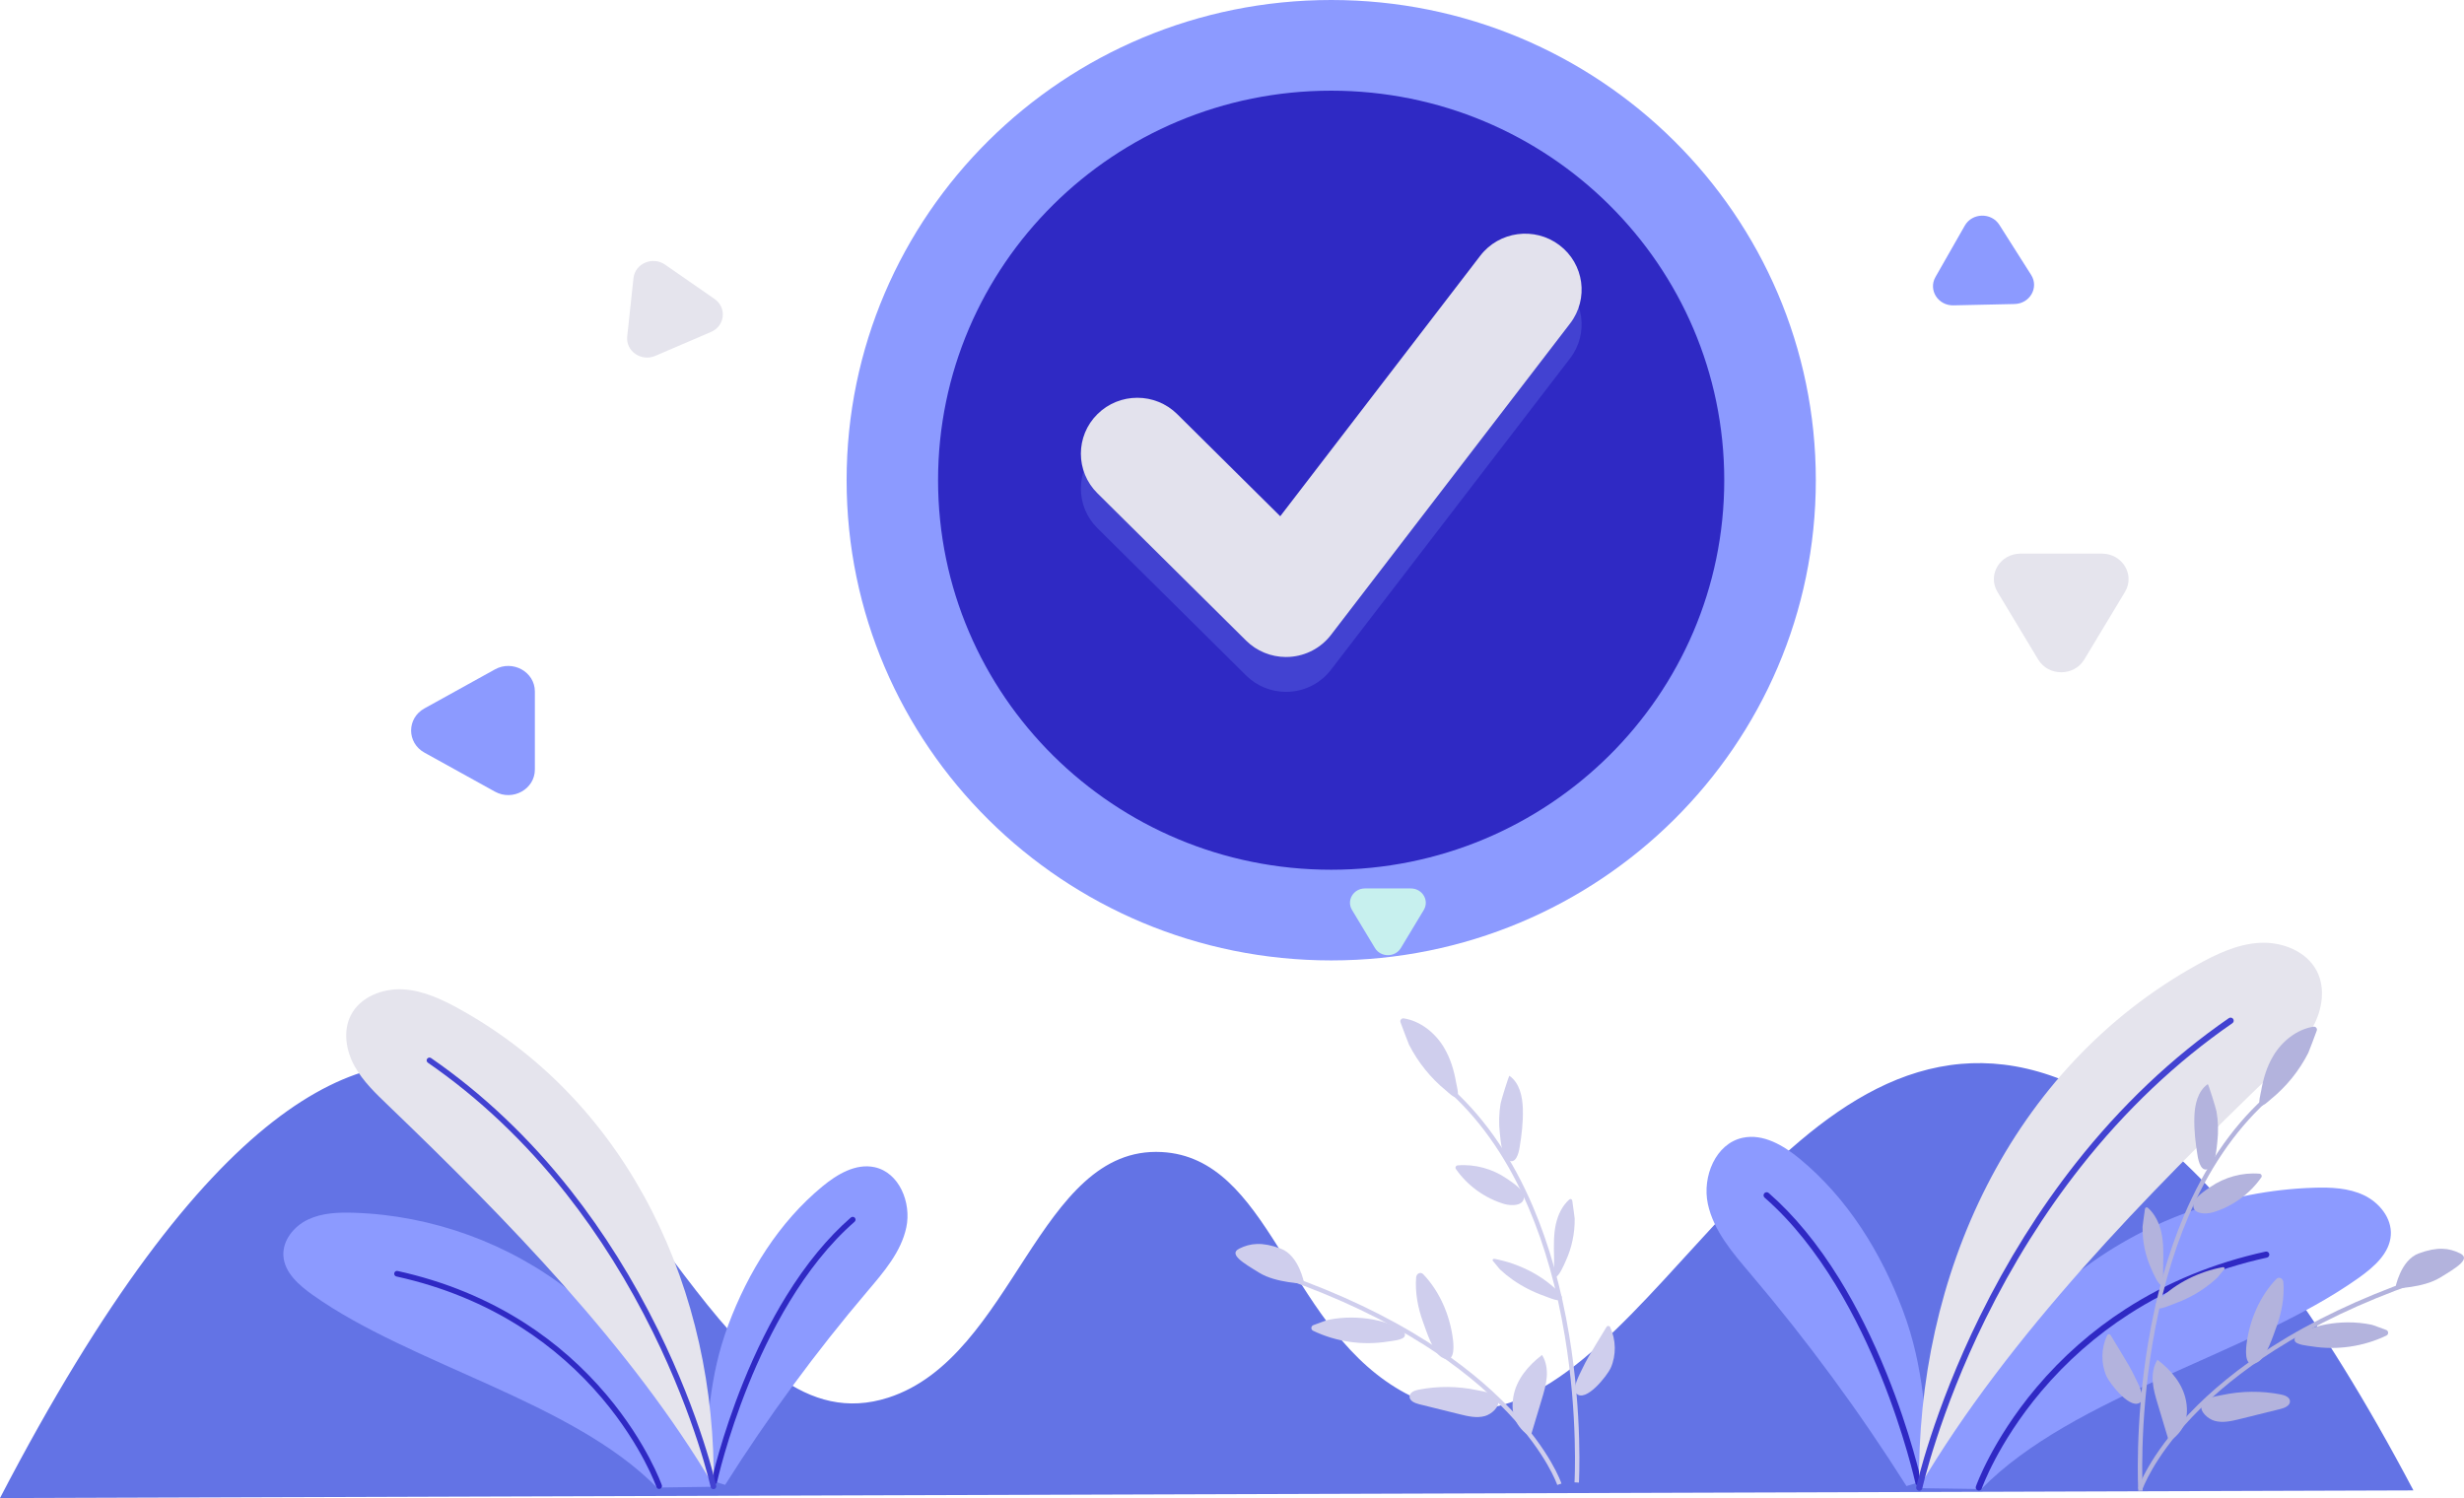 <svg width="449" height="273" viewBox="0 0 449 273" fill="none" xmlns="http://www.w3.org/2000/svg">
<g clip-path="url(#clip0_2838_10348)">
<path d="M0 273C37.995 199.966 66.066 189.082 85.59 195.219C118.08 205.432 131.973 264.368 161.891 254.693C184.776 247.292 189.187 208.747 211.682 209.945C231.268 210.987 234.339 240.549 254.313 252.865C290.748 275.332 314.003 197.606 357.389 193.877C377.167 192.177 404.899 205.528 439.786 271.606C293.192 272.07 146.596 272.534 0.001 273H0Z" fill="#6373E5"/>
<path d="M351.965 269.433C350.706 258.256 350.715 249.392 346.766 238.849C342.818 228.306 336.685 218.379 327.964 211.184C325.019 208.754 321.317 206.548 317.57 207.344C312.609 208.399 310.164 214.449 311.206 219.37C312.247 224.292 315.719 228.298 318.985 232.147C329.353 244.358 338.857 257.291 347.405 270.816L351.965 269.433Z" fill="#8C9AFF"/>
<path d="M349.585 270.718C349.324 270.718 349.089 270.539 349.031 270.276C349.013 270.189 347.086 261.464 342.743 250.731C338.746 240.851 331.823 227.194 321.552 218.253C321.317 218.049 321.294 217.694 321.5 217.461C321.706 217.228 322.065 217.205 322.3 217.409C326.917 221.428 331.254 226.702 335.192 233.079C338.335 238.171 341.231 243.975 343.802 250.333C348.177 261.151 350.119 269.952 350.14 270.04C350.206 270.343 350.011 270.642 349.706 270.707C349.666 270.715 349.625 270.72 349.586 270.72L349.585 270.718Z" fill="#2F29C4"/>
<path d="M349.703 271.198C353.65 256.121 365.852 242.062 378.129 232.336C390.405 222.611 405.905 216.949 421.614 216.452C424.73 216.353 427.96 216.477 430.769 217.816C433.577 219.155 435.864 221.99 435.665 225.073C435.449 228.421 432.564 230.92 429.813 232.875C410.111 246.877 377.941 254.137 361.035 271.359L349.703 271.198Z" fill="#8C9AFF"/>
<path d="M360.591 271.635C360.529 271.635 360.467 271.625 360.405 271.603C360.109 271.501 359.952 271.182 360.055 270.889C360.085 270.802 360.82 268.718 362.552 265.439C364.146 262.421 366.921 257.787 371.09 252.845C375.776 247.291 381.234 242.487 387.311 238.566C394.906 233.666 403.495 230.141 412.838 228.089C413.144 228.021 413.446 228.212 413.514 228.516C413.582 228.819 413.389 229.118 413.083 229.185C403.884 231.206 395.431 234.673 387.957 239.491C381.976 243.345 376.604 248.069 371.99 253.529C367.882 258.392 365.147 262.951 363.576 265.922C361.873 269.142 361.133 271.237 361.125 271.257C361.045 271.49 360.824 271.635 360.589 271.635H360.591Z" fill="#2F29C4"/>
<path d="M349.708 271.037C349.166 232.414 366.347 194.728 400.343 175.833C403.908 173.851 407.719 172.032 411.801 171.819C415.884 171.605 420.31 173.35 422.175 176.955C423.8 180.098 423.174 184.008 421.475 187.112C419.776 190.216 417.137 192.692 414.58 195.152C391.316 217.515 366.066 243.309 349.709 271.039L349.708 271.037Z" fill="#E5E4ED"/>
<path d="M349.74 271.678C349.699 271.678 349.659 271.674 349.619 271.665C349.313 271.599 349.119 271.3 349.185 270.997C349.215 270.86 352.258 257.193 360.762 239.924C365.756 229.782 371.63 220.394 378.222 212.019C386.466 201.545 395.861 192.638 406.147 185.546C406.404 185.369 406.757 185.431 406.935 185.686C407.114 185.941 407.051 186.291 406.794 186.468C396.606 193.493 387.299 202.318 379.127 212.696C372.585 221.004 366.753 230.322 361.793 240.388C353.344 257.541 350.32 271.1 350.29 271.235C350.232 271.498 349.998 271.678 349.737 271.678H349.74Z" fill="#4242D1"/>
<path d="M127.977 269.333C129.125 259.139 129.118 251.053 132.719 241.437C136.32 231.821 141.914 222.766 149.869 216.204C152.555 213.988 155.933 211.975 159.35 212.702C163.874 213.663 166.105 219.182 165.154 223.672C164.203 228.161 161.039 231.815 158.059 235.324C148.603 246.462 139.934 258.258 132.137 270.595L127.977 269.334V269.333Z" fill="#8C9AFF"/>
<path d="M130.157 270.505C130.395 270.505 130.609 270.342 130.661 270.102C130.678 270.023 132.436 262.065 136.398 252.275C140.045 243.262 146.358 230.806 155.726 222.65C155.94 222.463 155.961 222.14 155.773 221.927C155.584 221.714 155.259 221.694 155.044 221.88C150.832 225.547 146.877 230.355 143.286 236.173C140.42 240.818 137.777 246.111 135.432 251.91C131.442 261.777 129.67 269.804 129.652 269.883C129.592 270.159 129.769 270.432 130.049 270.493C130.086 270.5 130.122 270.504 130.158 270.504L130.157 270.505Z" fill="#2F29C4"/>
<path d="M130.051 270.942C126.45 257.192 115.321 244.367 104.123 235.496C92.927 226.626 78.789 221.461 64.461 221.009C61.62 220.919 58.673 221.032 56.111 222.253C53.549 223.474 51.462 226.06 51.644 228.872C51.841 231.925 54.472 234.206 56.981 235.988C74.952 248.758 104.295 255.381 119.713 271.089L130.049 270.942H130.051Z" fill="#8C9AFF"/>
<path d="M120.114 271.34C120.17 271.34 120.227 271.332 120.282 271.312C120.552 271.22 120.694 270.928 120.602 270.661C120.575 270.582 119.905 268.68 118.324 265.689C116.87 262.937 114.34 258.709 110.537 254.203C106.263 249.138 101.284 244.755 95.741 241.178C88.812 236.709 80.979 233.493 72.457 231.621C72.179 231.559 71.903 231.734 71.841 232.01C71.779 232.286 71.954 232.561 72.234 232.621C80.625 234.465 88.335 237.627 95.153 242.02C100.607 245.535 105.506 249.843 109.715 254.825C113.463 259.261 115.958 263.42 117.39 266.128C118.944 269.066 119.619 270.977 119.625 270.995C119.699 271.207 119.899 271.34 120.114 271.34Z" fill="#2F29C4"/>
<path d="M130.045 270.796C130.539 235.567 114.868 201.194 83.861 183.959C80.609 182.152 77.133 180.493 73.409 180.298C69.686 180.102 65.648 181.693 63.948 184.982C62.465 187.849 63.037 191.416 64.586 194.247C66.135 197.077 68.542 199.336 70.875 201.579C92.093 221.977 115.125 245.504 130.043 270.796H130.045Z" fill="#E5E4ED"/>
<path d="M130.006 271.381C130.042 271.381 130.079 271.376 130.115 271.369C130.395 271.309 130.57 271.037 130.51 270.76C130.483 270.636 127.706 258.169 119.95 242.418C115.395 233.168 110.036 224.604 104.025 216.966C96.506 207.413 87.936 199.289 78.554 192.819C78.32 192.659 77.998 192.715 77.835 192.947C77.672 193.18 77.73 193.499 77.964 193.66C87.256 200.068 95.746 208.116 103.199 217.581C109.166 225.16 114.485 233.658 119.008 242.841C126.716 258.485 129.472 270.853 129.5 270.977C129.552 271.217 129.766 271.381 130.004 271.381H130.006Z" fill="#4242D1"/>
<path d="M390.377 271.487L389.609 271.234C389.689 270.997 391.638 265.324 398.804 257.752C403 253.319 408.123 249.162 414.031 245.394C421.408 240.691 430.038 236.586 439.681 233.191L439.952 233.947C430.385 237.314 421.824 241.384 414.51 246.042C408.661 249.768 403.59 253.877 399.438 258.255C395.747 262.148 393.478 265.539 392.228 267.698C390.872 270.036 390.383 271.473 390.377 271.487Z" fill="#B3B3DD"/>
<path d="M436.469 234.789C436.469 234.789 437.372 229.668 440.764 228.415C444.156 227.162 446.286 227.422 448.296 228.415C450.307 229.408 447.655 230.999 444.61 232.851C441.566 234.702 436.469 234.791 436.469 234.791V234.789Z" fill="#B3B3DD"/>
<path d="M434.803 242.359C435.276 242.524 435.313 243.173 434.862 243.39C430.67 245.406 425.842 246.101 421.245 245.358C420.619 245.256 418.389 245.098 418.157 244.337C417.873 243.404 419.569 242.733 420.19 242.461C422.536 241.435 425.239 241.001 427.788 240.985C429.251 240.975 430.715 241.118 432.149 241.412C432.487 241.483 433.77 242 434.803 242.361V242.359Z" fill="#B3B3DD"/>
<path d="M414.793 233.087C415.264 232.595 416.023 232.938 416.081 233.667C416.302 236.426 415.755 239.253 414.816 241.823C414.178 243.571 412.999 247.303 411.451 248.208C409.172 249.54 409.15 246.811 409.37 244.998C409.922 240.477 411.849 236.159 414.791 233.088L414.793 233.087Z" fill="#B3B3DD"/>
<path d="M415.659 254.132C416.371 254.273 417.227 254.604 417.287 255.321C417.355 256.13 416.372 256.57 415.578 256.765C413.098 257.379 410.618 257.994 408.138 258.607C406.637 258.979 405.053 259.35 403.563 258.936C402.448 258.626 400.756 257.307 401.185 255.962C401.582 254.723 403.876 254.451 404.908 254.23C408.435 253.474 412.118 253.434 415.659 254.131V254.132Z" fill="#B3B3DD"/>
<path d="M395.248 262.718C394.563 260.444 393.88 258.169 393.196 255.894C392.794 254.559 392.39 253.21 392.283 251.82C392.177 250.431 392.392 248.976 393.145 247.801C395.69 249.742 397.847 252.309 398.376 255.447C398.905 258.586 397.925 260.961 395.248 262.717V262.718Z" fill="#B3B3DD"/>
<path d="M389.644 271.704C389.637 271.585 388.967 259.584 391.415 244.871C392.854 236.225 395.073 228.342 398.01 221.443C401.689 212.802 406.511 205.686 412.342 200.292L412.894 200.878C407.149 206.192 402.392 213.213 398.759 221.745C395.847 228.583 393.645 236.403 392.216 244.983C389.779 259.612 390.444 271.537 390.451 271.655L389.642 271.703L389.644 271.704Z" fill="#B3B3DD"/>
<path d="M414.248 192.41C415.842 189.749 418.518 187.587 421.568 187.103C421.982 187.037 422.313 187.435 422.166 187.823C421.67 189.128 420.779 191.575 420.617 191.891C419.797 193.503 418.806 195.03 417.669 196.441C416.532 197.85 415.247 199.145 413.839 200.289C413.523 200.545 412.318 201.769 411.849 201.434C411.444 201.147 411.96 199.24 412.037 198.786C412.418 196.561 413.081 194.361 414.249 192.411L414.248 192.41Z" fill="#B3B3DD"/>
<path d="M399.863 203.577C399.931 201.338 400.457 198.862 402.304 197.572C402.418 197.491 403.832 202.128 403.908 202.572C404.215 204.367 404.263 206.206 404.057 208.016C403.923 209.195 403.74 212.084 402.689 212.842C401.149 213.955 400.62 211.622 400.463 210.683C400.069 208.335 399.79 205.959 399.863 203.575V203.577Z" fill="#B3B3DD"/>
<path d="M411.747 213.896C412.075 213.924 412.25 214.298 412.063 214.565C409.953 217.592 406.785 219.885 403.227 220.938C402.006 221.3 399.338 221.352 399.707 219.319C399.911 218.195 401.927 216.898 402.813 216.291C405.398 214.521 408.612 213.627 411.747 213.896Z" fill="#B3B3DD"/>
<path d="M390.866 220.306C390.899 220.049 391.198 219.933 391.389 220.101C392.678 221.229 393.475 222.898 393.852 224.608C394.274 226.517 394.228 228.497 394.181 230.453C394.15 231.709 394.241 233.051 394.058 234.288C393.28 234.282 392.371 232.005 392.061 231.335C391.499 230.116 391.077 228.83 390.801 227.511C390.532 226.218 390.404 224.894 390.424 223.572C390.428 223.292 390.735 221.309 390.865 220.308L390.866 220.306Z" fill="#B3B3DD"/>
<path d="M405.036 230.927C405.292 230.878 405.484 231.122 405.327 231.297C404.824 231.858 404.217 232.69 403.988 232.904C403.269 233.574 402.491 234.2 401.662 234.778C399.94 235.978 398.004 236.966 395.934 237.696C395.403 237.883 393.6 238.696 393.065 238.412C392.281 237.995 393.287 237.014 393.629 236.68C395.107 235.233 396.891 233.993 398.848 233.013C400.762 232.055 402.857 231.341 405.037 230.927H405.036Z" fill="#B3B3DD"/>
<path d="M383.859 250.827C382.817 248.477 382.869 245.68 383.967 243.358C384.091 243.096 384.457 243.075 384.607 243.322L386.581 246.573C387.467 248.031 388.353 249.497 389.078 251.044C389.486 251.915 390.962 254.568 390.162 255.424C388.411 257.301 384.411 252.072 383.859 250.827Z" fill="#B3B3DD"/>
<path d="M283.77 270.612L284.538 270.359C284.458 270.122 282.509 264.449 275.343 256.877C271.147 252.444 266.024 248.287 260.116 244.519C252.739 239.816 244.109 235.71 234.466 232.316L234.195 233.072C243.762 236.439 252.323 240.509 259.637 245.167C265.486 248.893 270.557 253.002 274.709 257.38C278.4 261.273 280.669 264.664 281.919 266.822C283.275 269.16 283.764 270.597 283.77 270.612Z" fill="#CFCEED"/>
<path d="M237.661 233.914C237.661 233.914 236.758 228.793 233.366 227.54C229.974 226.287 227.844 226.547 225.834 227.54C223.824 228.533 226.475 230.123 229.52 231.976C232.565 233.826 237.661 233.916 237.661 233.916V233.914Z" fill="#CFCEED"/>
<path d="M239.338 241.484C238.865 241.649 238.828 242.297 239.279 242.514C243.471 244.531 248.299 245.226 252.896 244.483C253.521 244.381 255.752 244.223 255.984 243.461C256.268 242.529 254.572 241.858 253.951 241.586C251.605 240.56 248.902 240.126 246.353 240.11C244.89 240.1 243.426 240.243 241.992 240.537C241.653 240.608 240.371 241.125 239.338 241.486V241.484Z" fill="#CFCEED"/>
<path d="M259.345 232.211C258.874 231.72 258.114 232.063 258.057 232.792C257.836 235.551 258.382 238.377 259.322 240.948C259.96 242.695 261.139 246.427 262.686 247.333C264.966 248.665 264.988 245.936 264.767 244.122C264.215 239.602 262.289 235.284 259.346 232.213L259.345 232.211Z" fill="#CFCEED"/>
<path d="M258.483 253.257C257.771 253.398 256.915 253.729 256.855 254.446C256.787 255.255 257.77 255.694 258.564 255.89C261.044 256.503 263.524 257.118 266.004 257.732C267.505 258.104 269.089 258.475 270.579 258.061C271.694 257.751 273.386 256.431 272.956 255.086C272.56 253.848 270.266 253.576 269.234 253.355C265.707 252.599 262.024 252.559 258.483 253.256V253.257Z" fill="#CFCEED"/>
<path d="M278.891 261.845C279.576 259.57 280.259 257.295 280.943 255.02C281.345 253.685 281.749 252.336 281.856 250.946C281.962 249.557 281.747 248.103 280.994 246.927C278.449 248.869 276.292 251.435 275.763 254.573C275.234 257.712 276.214 260.087 278.891 261.843V261.845Z" fill="#CFCEED"/>
<path d="M287.719 270.188C287.726 270.069 288.396 258.068 285.948 243.355C284.509 234.709 282.289 226.826 279.353 219.927C275.674 211.286 270.852 204.17 265.021 198.776L264.469 199.362C270.214 204.676 274.971 211.697 278.603 220.228C281.516 227.067 283.717 234.887 285.147 243.467C287.584 258.096 286.919 270.021 286.912 270.139L287.721 270.186L287.719 270.188Z" fill="#CFCEED"/>
<path d="M263.126 190.894C261.532 188.233 258.856 186.071 255.805 185.587C255.392 185.521 255.06 185.919 255.207 186.307C255.703 187.612 256.595 190.059 256.756 190.375C257.576 191.987 258.568 193.513 259.705 194.925C260.842 196.334 262.127 197.629 263.535 198.773C263.85 199.029 265.055 200.253 265.525 199.918C265.93 199.631 265.414 197.724 265.336 197.27C264.956 195.045 264.293 192.845 263.124 190.895L263.126 190.894Z" fill="#CFCEED"/>
<path d="M277.498 202.061C277.43 199.822 276.904 197.346 275.057 196.055C274.943 195.975 273.53 200.612 273.453 201.056C273.146 202.851 273.099 204.69 273.305 206.499C273.439 207.679 273.622 210.568 274.672 211.326C276.213 212.438 276.742 210.106 276.899 209.166C277.292 206.818 277.572 204.443 277.498 202.059V202.061Z" fill="#CFCEED"/>
<path d="M265.619 212.378C265.292 212.407 265.116 212.78 265.303 213.048C267.413 216.074 270.581 218.367 274.139 219.421C275.36 219.783 278.029 219.835 277.66 217.801C277.455 216.678 275.439 215.38 274.553 214.774C271.968 213.003 268.754 212.109 265.619 212.378Z" fill="#CFCEED"/>
<path d="M286.5 218.79C286.467 218.533 286.169 218.416 285.977 218.584C284.689 219.712 283.892 221.382 283.515 223.092C283.093 225 283.139 226.981 283.186 228.936C283.216 230.192 283.126 231.534 283.309 232.772C284.087 232.766 284.996 230.488 285.306 229.819C285.868 228.6 286.29 227.314 286.565 225.995C286.835 224.702 286.963 223.378 286.943 222.056C286.939 221.776 286.632 219.793 286.502 218.791L286.5 218.79Z" fill="#CFCEED"/>
<path d="M272.332 229.409C272.076 229.36 271.884 229.605 272.041 229.78C272.544 230.34 273.151 231.172 273.38 231.386C274.099 232.056 274.877 232.683 275.706 233.26C277.428 234.46 279.364 235.449 281.434 236.179C281.965 236.366 283.768 237.179 284.303 236.894C285.086 236.478 284.081 235.496 283.739 235.163C282.261 233.716 280.477 232.476 278.52 231.496C276.606 230.537 274.511 229.823 272.331 229.409H272.332Z" fill="#CFCEED"/>
<path d="M293.505 249.311C294.547 246.96 294.495 244.164 293.397 241.842C293.273 241.58 292.907 241.559 292.758 241.806L290.783 245.056C289.897 246.515 289.011 247.981 288.286 249.528C287.878 250.399 286.403 253.052 287.203 253.908C288.953 255.785 292.954 250.556 293.505 249.311Z" fill="#CFCEED"/>
<path d="M242.58 175.024C291.35 175.024 330.887 135.843 330.887 87.512C330.887 39.18 291.35 0 242.58 0C193.81 0 154.273 39.18 154.273 87.512C154.273 135.843 193.81 175.024 242.58 175.024Z" fill="#8C9AFF"/>
<path d="M242.569 158.5C282.13 158.5 314.2 126.718 314.2 87.512C314.2 48.306 282.13 16.524 242.569 16.524C203.008 16.524 170.938 48.306 170.938 87.512C170.938 126.718 203.008 158.5 242.569 158.5Z" fill="#2F29C4"/>
<path d="M234.346 126.085C231.628 126.085 229.008 125.017 227.073 123.1L199.974 96.245C195.957 92.264 195.957 85.809 199.974 81.829C203.992 77.848 210.503 77.848 214.519 81.829L233.291 100.432L269.738 52.96C273.178 48.479 279.63 47.611 284.152 51.02C288.673 54.428 289.549 60.824 286.11 65.303L242.532 122.063C240.734 124.405 238.003 125.862 235.04 126.06C234.808 126.076 234.576 126.083 234.346 126.083V126.085Z" fill="#4242D1"/>
<path d="M234.346 119.731C231.628 119.731 229.008 118.663 227.073 116.746L199.974 89.89C195.957 85.91 195.957 79.455 199.974 75.475C203.992 71.494 210.503 71.494 214.519 75.475L233.291 94.078L269.738 46.606C273.178 42.125 279.63 41.257 284.152 44.666C288.673 48.074 289.549 54.47 286.11 58.949L242.532 115.709C240.734 118.051 238.003 119.508 235.04 119.706C234.808 119.722 234.576 119.729 234.346 119.729V119.731Z" fill="#E3E2ED"/>
<path d="M375.605 100.892H383.026C386.758 100.892 389.091 104.766 387.225 107.865L383.515 114.027L379.804 120.189C377.938 123.288 373.272 123.288 371.406 120.189L367.695 114.027L363.985 107.865C362.119 104.766 364.452 100.892 368.184 100.892H375.605Z" fill="#E5E4ED"/>
<path d="M252.909 161.907H257.084C259.183 161.907 260.496 164.087 259.447 165.83L257.359 169.296L255.271 172.762C254.22 174.505 251.596 174.505 250.546 172.762L248.458 169.296L246.37 165.83C245.319 164.087 246.632 161.907 248.733 161.907H252.908H252.909Z" fill="#C7F0EE"/>
<path d="M367.229 45.541L370.124 50.102C371.579 52.397 369.899 55.341 367.098 55.403L361.53 55.525L355.962 55.647C353.161 55.709 351.342 52.841 352.687 50.484L355.36 45.799L358.033 41.115C359.377 38.758 362.879 38.682 364.334 40.977L367.229 45.538V45.541Z" fill="#8C9AFF"/>
<path d="M125.699 51.353L130.211 54.483C132.48 56.058 132.121 59.398 129.565 60.494L124.483 62.675L119.4 64.857C116.844 65.955 114.007 63.986 114.294 61.315L114.864 56.004L115.435 50.692C115.722 48.021 118.918 46.649 121.187 48.224L125.699 51.353Z" fill="#E5E4ED"/>
<path d="M97.466 133.126V140.24C97.466 143.819 93.425 146.056 90.192 144.267L83.765 140.71L77.338 137.154C74.106 135.365 74.106 130.891 77.338 129.101L83.765 125.544L90.192 121.988C93.424 120.199 97.466 122.435 97.466 126.014V133.129V133.126Z" fill="#8C9AFF"/>
</g>
<defs>
<clipPath id="clip0_2838_10348">
<rect width="449" height="273" fill="white"/>
</clipPath>
</defs>
</svg>

